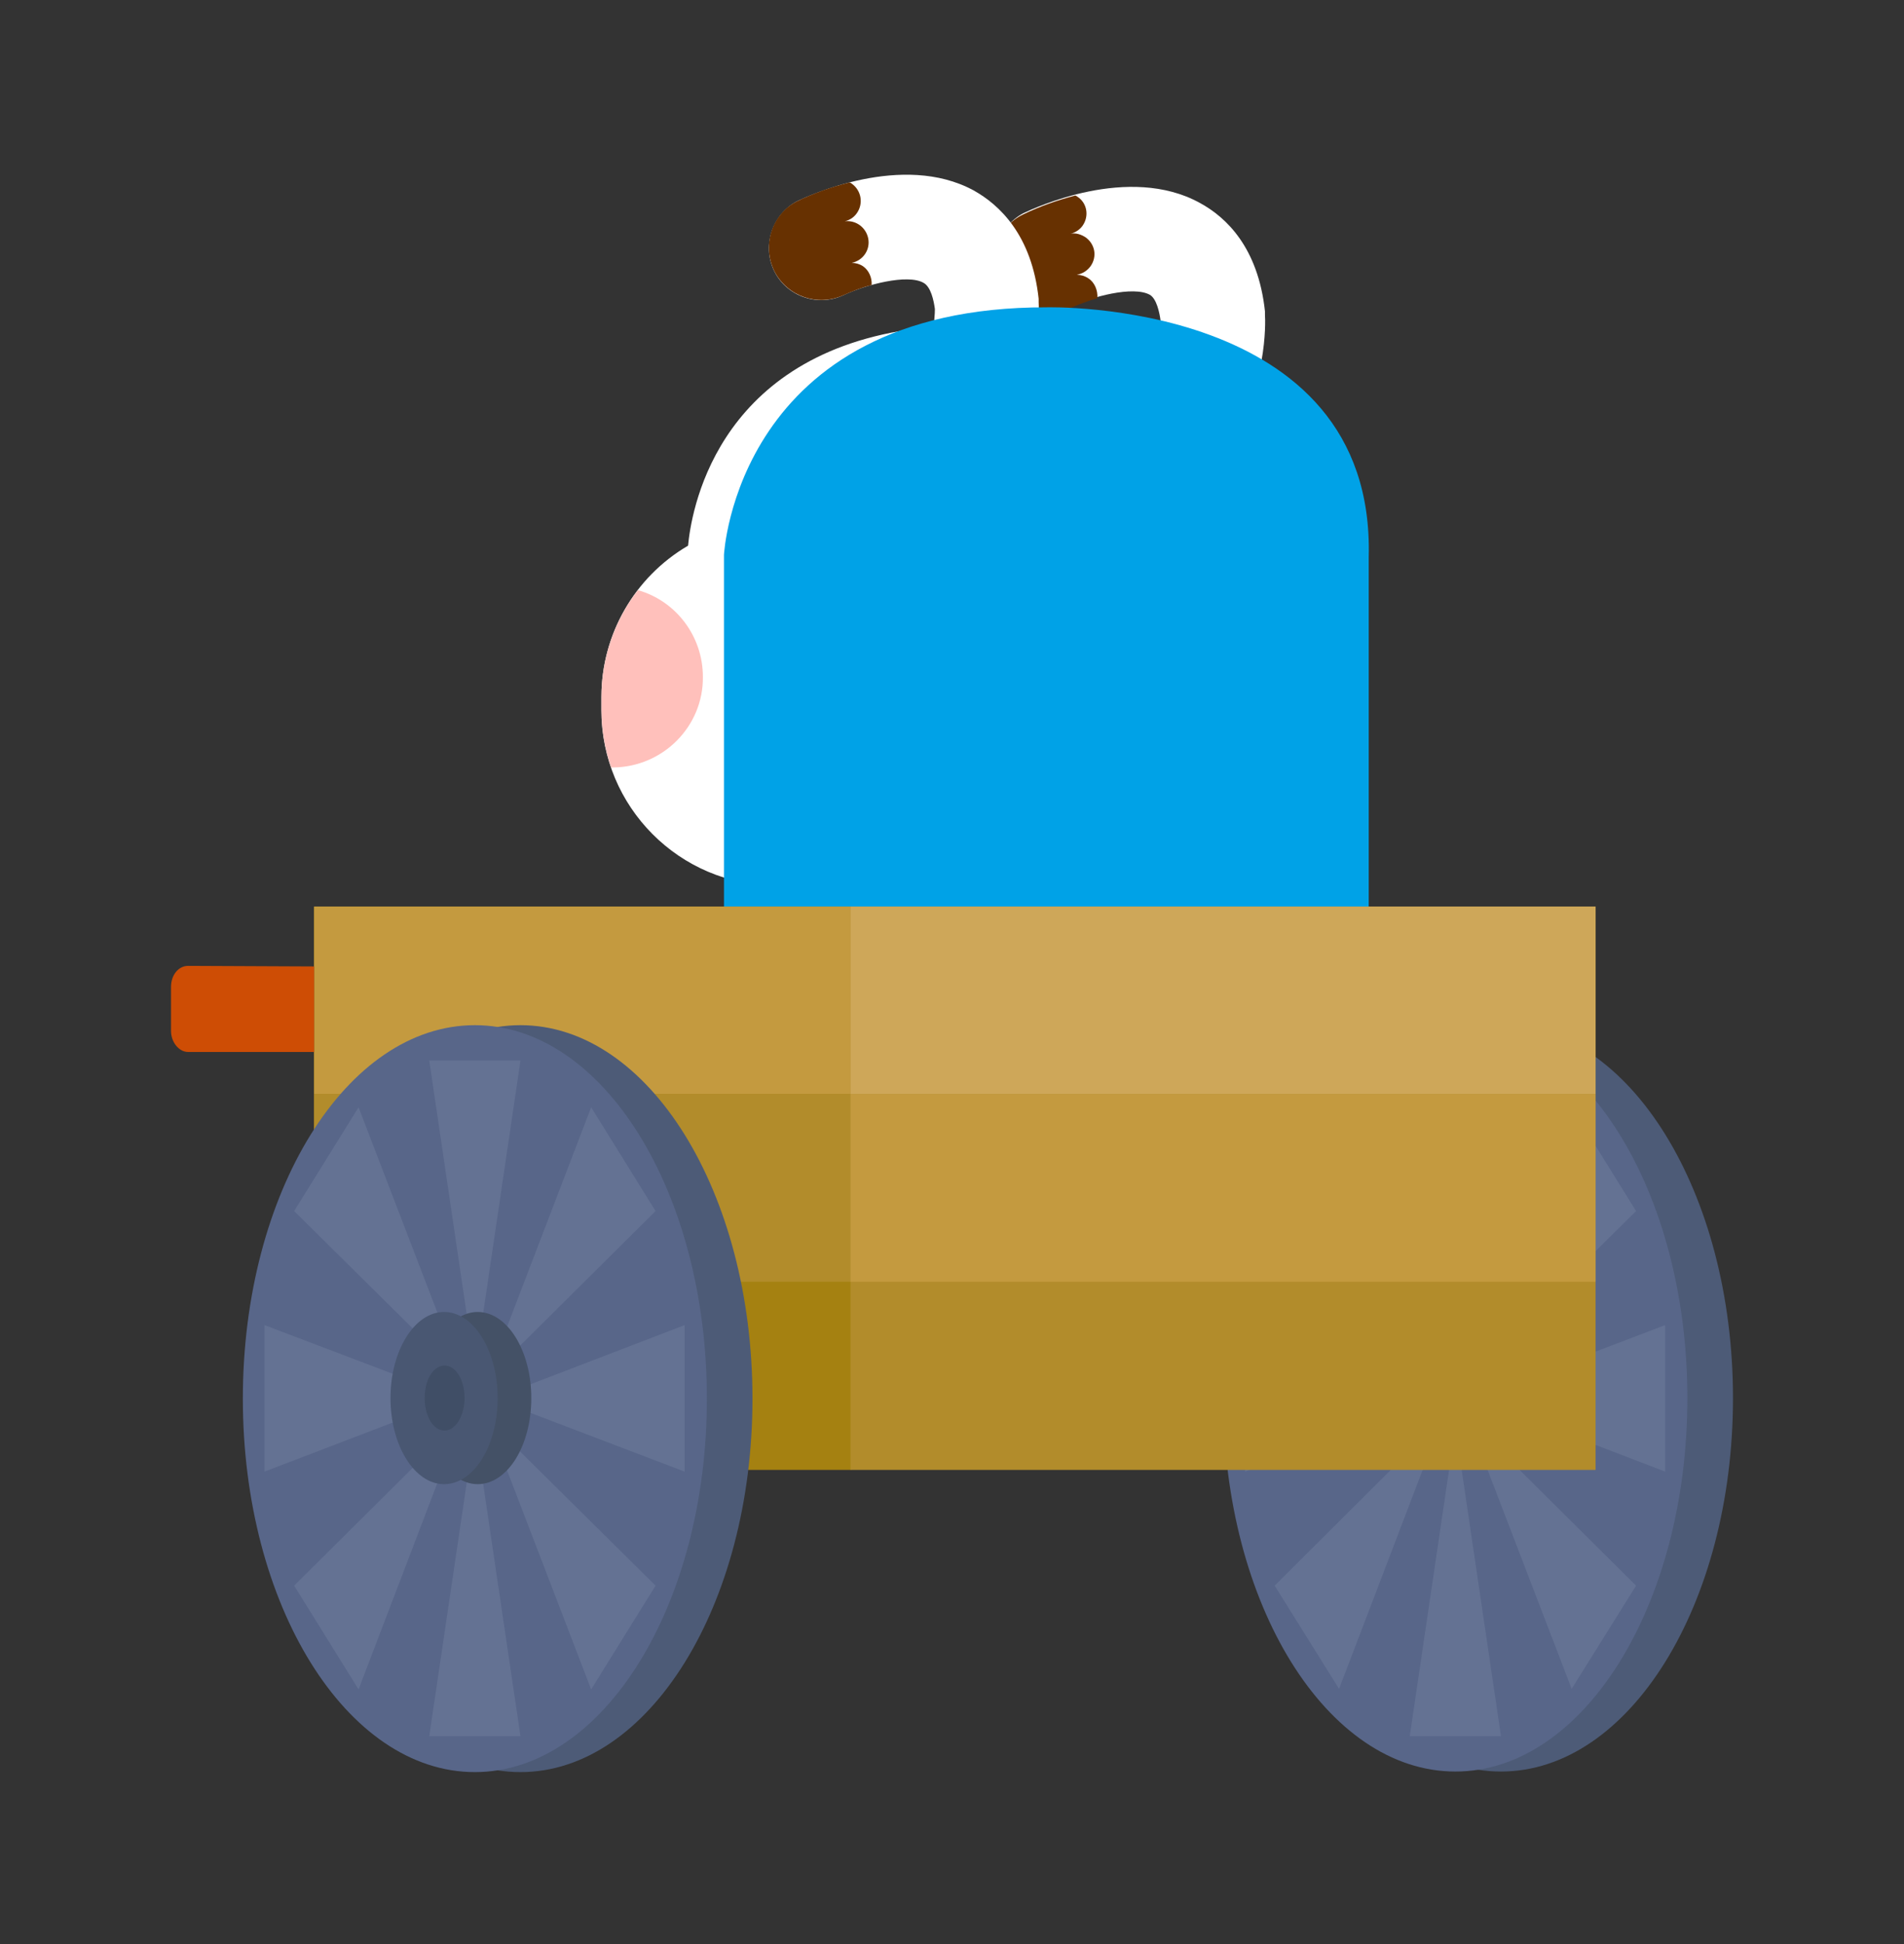 <?xml version="1.0" encoding="utf-8"?>
<!-- Generator: Adobe Illustrator 23.0.2, SVG Export Plug-In . SVG Version: 6.00 Build 0)  -->
<svg version="1.1" id="레이어_1" xmlns="http://www.w3.org/2000/svg" xmlns:xlink="http://www.w3.org/1999/xlink" x="0px"
	 y="0px" viewBox="0 0 334 341" style="enable-background:new 0 0 334 341;" xml:space="preserve">
<rect x="0" y="0" width="334" height="341" fill="#333333" stroke="none"/>
<style type="text/css">
	.st0{fill:#FFFFFF;}
	.st1{fill:#673101;}
	.st2{fill:#FFC0BB;}
	.st3{fill:#00A2E7;}
	.st4{fill:#4D5B77;}
	.st5{fill:#586689;}
	.st6{fill:#647293;}
	.st7{fill:#A58111;}
	.st8{fill:#C49A3F;}
	.st9{fill:#B28C2B;}
	.st10{fill:#CEA759;}
	.st11{fill:#445166;}
	.st12{fill:#495772;}
	.st13{fill:#404E66;}
	.st14{fill:#CE4D05;}
</style>
<title>자산 1</title>
<g>
	<path class="st0" d="M202.8,79.4l-0.2-0.2c-4.1-3-4.9-8.8-1.8-12.8c2.4-3.2,2.8-8.5,2.8-10.1c-0.2-1.5-0.7-3.9-1.9-4.6
		c-2.9-1.6-10.2,0.3-14.1,2.2c-4.6,2.1-10.1,0.1-12.2-4.5c-2-4.4-0.2-9.7,4.1-12c1.9-0.9,18.5-8.7,31-1.8c4.6,2.5,10.2,7.8,11.4,19
		v0.6c0.1,1.3,0.4,13.1-6.5,22.2C212.4,81.3,206.9,82.2,202.8,79.4z"/>
	<path class="st1" d="M190.9,48.8c-0.6-0.4-1.3-0.6-2-0.6c1-0.2,1.8-0.7,2.4-1.5c1.2-1.7,0.8-3.9-0.9-5.1c-0.8-0.5-1.7-0.8-2.6-0.6
		c0.8-0.2,1.6-0.7,2.1-1.4c1.2-1.7,0.8-4-0.9-5.1l0,0c-0.1-0.1-0.3-0.2-0.4-0.2c-3.1,0.8-6.2,1.9-9.1,3.3c-4.6,2.2-6.5,7.7-4.2,12.3
		s7.7,6.5,12.3,4.2c1.6-0.7,3.2-1.3,4.9-1.8C192.6,50.9,192,49.5,190.9,48.8z"/>
</g>
<g>
	<path class="st0" d="M163.3,77.3l-0.3-0.2c-4.1-3-4.9-8.8-1.8-12.8c2.4-3.2,2.8-8.5,2.8-10.1c-0.2-1.5-0.7-3.9-2-4.6
		c-2.8-1.6-10.1,0.3-14.1,2.2c-4.6,2.1-10.1,0.1-12.2-4.5c-2-4.4-0.2-9.7,4.1-12c1.9-0.9,18.5-8.7,31-1.9c4.5,2.5,10.2,7.8,11.4,19
		V53c0.1,1.3,0.4,13-6.5,22.1C172.8,79.1,167.3,80,163.3,77.3z"/>
	<path class="st1" d="M151.4,46.7c-0.6-0.4-1.3-0.6-2-0.6c2-0.4,3.3-2.3,2.9-4.3c-0.4-1.9-2.1-3.2-4.1-3c0.9-0.2,1.6-0.7,2.1-1.4
		c1.2-1.7,0.8-4-0.9-5.2l0,0c-0.1-0.1-0.3-0.2-0.4-0.2c-3.2,0.8-6.3,1.9-9.2,3.3c-4.5,2.3-6.2,7.9-3.9,12.4c2.3,4.3,7.5,6.1,12,4.1
		c1.6-0.7,3.3-1.4,5-1.8C153,48.7,152.4,47.4,151.4,46.7z"/>
</g>
<path class="st0" d="M174,57c0,0-11.6,0.3-14.5,0.8c-34.4,5.1-38.3,32.6-38.8,37.9c-9.4,5.5-15.2,15.6-15.2,26.5v2.4
	c0,16.9,13.7,30.7,30.6,30.7h37.7c29.8,0,54-22,54-49.1S203.7,57.1,174,57z"/>
<path class="st2" d="M123.3,118.7c0-7.1-4.7-13.3-11.4-15.2c-4.1,5.3-6.4,11.9-6.4,18.7v2.4c0,3.4,0.6,6.8,1.7,10c0.1,0,0.3,0,0.4,0
	C116.3,134.5,123.4,127.4,123.3,118.7L123.3,118.7z"/>
<path class="st3" d="M183.6,53.9C129.2,53.8,127,97.3,127,97.3v116.3c0,20.9,25.3,37.8,56.5,37.8s56.6-16.9,56.6-37.8V97.7
	C241.3,52.3,183.6,53.9,183.6,53.9z"/>
<g>
	<path class="st4" d="M304,245.2c0,36.2-18.2,65.5-40.7,65.5s-40.7-29.3-40.7-65.5s18.2-65.5,40.7-65.5S304,209.1,304,245.2z"/>
	<path class="st5" d="M296,245.2c0,36.2-18.2,65.5-40.7,65.5s-40.7-29.3-40.7-65.5s18.2-65.5,40.7-65.5S296,209.1,296,245.2z"/>
	<polygon class="st6" points="263.3,304.5 247.3,304.5 255.3,250.3 	"/>
	<polygon class="st6" points="287,278.1 275.7,296.2 257.5,248.8 	"/>
	<polygon class="st6" points="292.1,232.4 292.1,258.1 258.5,245.2 	"/>
	<polygon class="st6" points="275.7,194.2 287,212.4 257.5,241.6 	"/>
	<polygon class="st6" points="247.3,185.9 263.3,185.9 255.3,240.1 	"/>
	<polygon class="st6" points="223.6,212.4 234.9,194.2 253.1,241.6 	"/>
	<polygon class="st6" points="218.4,258.1 218.4,232.4 252.1,245.2 	"/>
	<polygon class="st6" points="234.9,296.2 223.6,278.1 253,248.8 	"/>
</g>
<g>
	<rect x="55.1" y="159" class="st7" width="94.2" height="98.8"/>
	<rect x="55.1" y="159" class="st8" width="94.2" height="32.9"/>
	<rect x="55.1" y="191.9" class="st9" width="94.2" height="32.9"/>
	<rect x="149.2" y="159" class="st9" width="130.7" height="98.8"/>
	<rect x="149.2" y="159" class="st10" width="130.7" height="32.9"/>
	<rect x="149.2" y="191.9" class="st8" width="130.7" height="32.9"/>
</g>
<g>
	<rect x="77.9" y="230.1" class="st11" width="5.8" height="30.2"/>
	<path class="st4" d="M132,245.3c0,36.2-18.2,65.5-40.7,65.5s-40.7-29.3-40.7-65.5s18.2-65.5,40.7-65.5S132,209.1,132,245.3z"/>
	<path class="st5" d="M124,245.3c0,36.2-18.2,65.5-40.7,65.5s-40.7-29.3-40.7-65.5s18.2-65.5,40.7-65.5S124,209.1,124,245.3z"/>
	<polygon class="st6" points="91.3,304.5 75.3,304.5 83.3,250.4 	"/>
	<polygon class="st6" points="115,278.1 103.7,296.3 85.5,248.9 	"/>
	<polygon class="st6" points="120.1,232.4 120.1,258.1 86.5,245.3 	"/>
	<polygon class="st6" points="103.7,194.2 115,212.4 85.5,241.7 	"/>
	<polygon class="st6" points="75.3,186 91.3,186 83.3,240.2 	"/>
	<polygon class="st6" points="51.6,212.4 62.9,194.2 81.1,241.6 	"/>
	<polygon class="st6" points="46.4,258.1 46.4,232.4 80.1,245.2 	"/>
	<polygon class="st6" points="62.9,296.3 51.6,278.1 81,248.9 	"/>
	<path class="st11" d="M93.2,245.2c0,8.4-4.2,15.1-9.4,15.1s-9.4-6.8-9.4-15.1s4.2-15.1,9.4-15.1S93.2,236.9,93.2,245.2z"/>
	<path class="st12" d="M87.3,245.2c0,8.4-4.2,15.1-9.4,15.1s-9.4-6.8-9.4-15.1s4.2-15.1,9.4-15.1S87.3,236.9,87.3,245.2z"/>
	<path class="st13" d="M78,250.9c-2,0-3.5-2.5-3.5-5.7s1.5-5.7,3.5-5.7s3.5,2.6,3.5,5.7S79.9,250.9,78,250.9z"/>
</g>
<path class="st14" d="M33,169.4c-1.7,0-3,1.6-3,3.7v7.7c0,2,1.4,3.7,3,3.7h22.1v-15L33,169.4z"/>
</svg>

